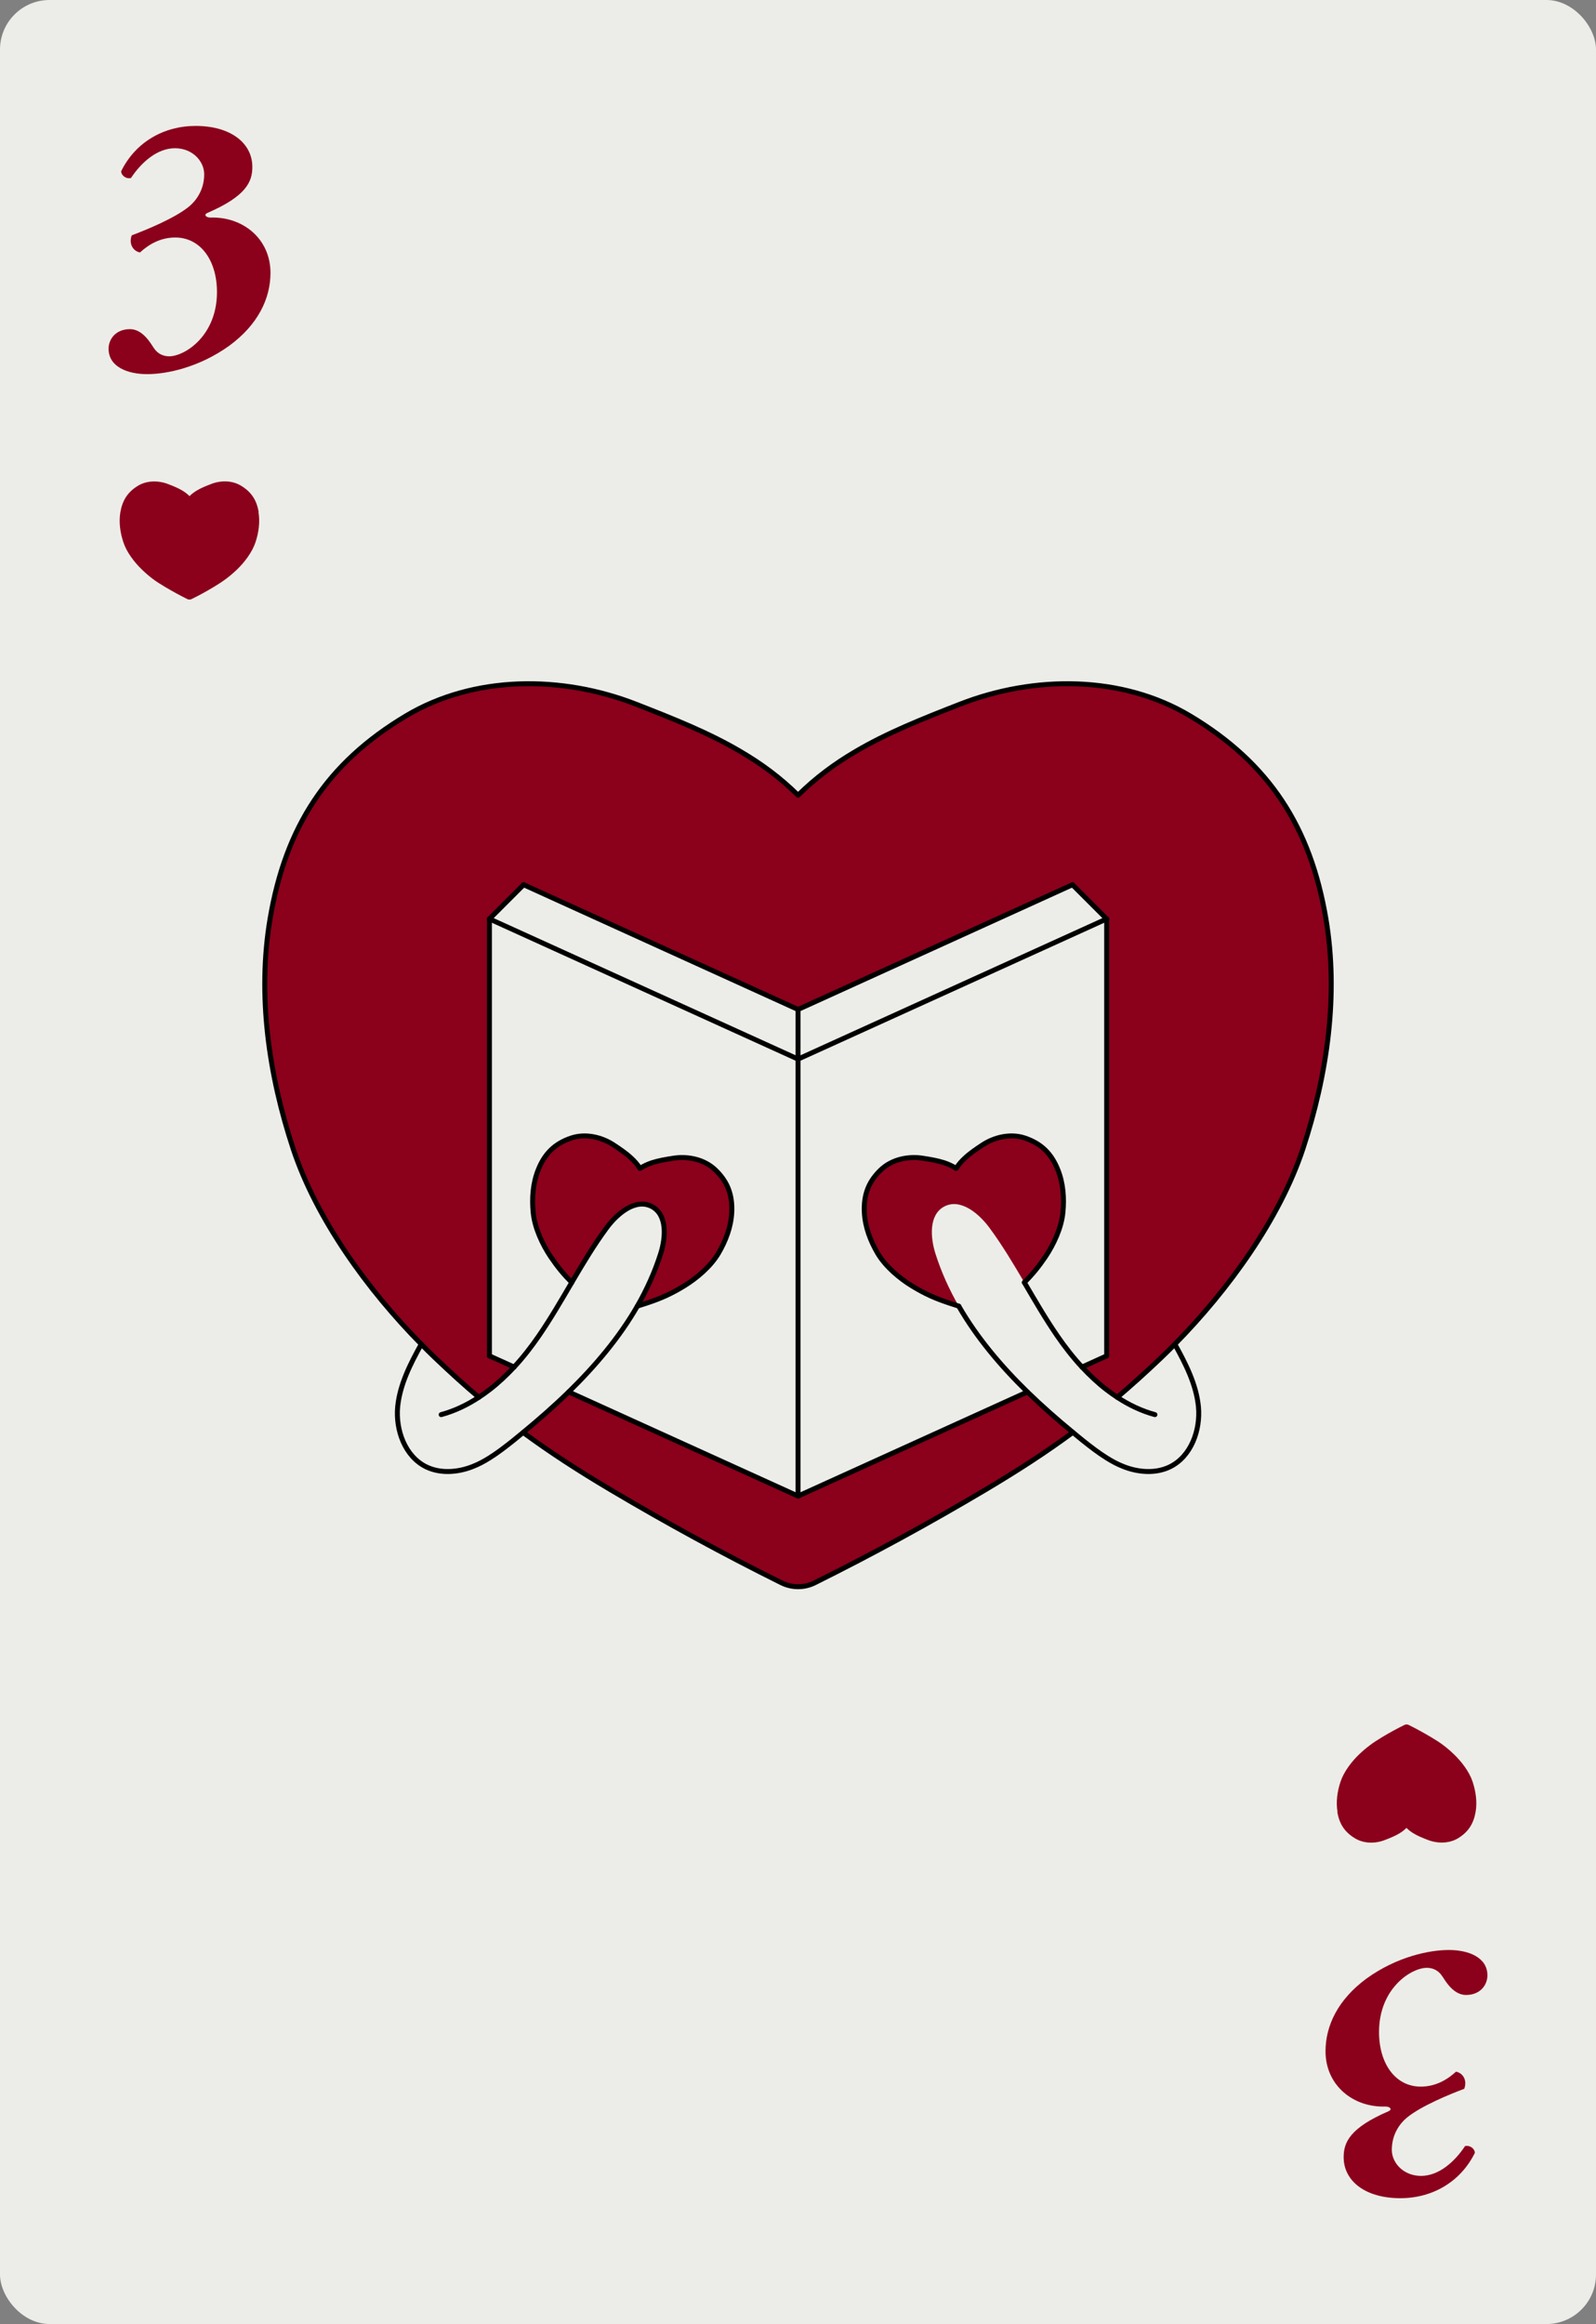 <?xml version="1.0" encoding="UTF-8"?><svg id="Layer_2" xmlns="http://www.w3.org/2000/svg" viewBox="0 0 161.09 234.55"><rect x="0" y="0" width="161.09" height="234.55" fill="#808080" stroke="none"/><defs><style>.cls-1{fill:#ecede8;}.cls-1,.cls-2{stroke-width:0px;}.cls-3{fill:none;stroke:#000;stroke-linecap:round;stroke-linejoin:round;stroke-width:.5px;}.cls-2{fill:#8b001b;}</style></defs><g id="Layer_2-2"><rect class="cls-1" width="161.09" height="234.55" rx="5" ry="5"/><path class="cls-2" d="m147.85,216.6c.5-.14,1.01.25,1.01.68-1.44,2.92-4.28,4.57-7.52,4.57-3.53,0-5.72-1.73-5.72-4.14,0-1.48.61-2.95,4.54-4.64.4-.18.14-.47-.32-.47-3.24.11-6.05-2.12-6.05-5.58,0-2.59,1.26-5.22,4.14-7.34,3.1-2.23,6.37-2.88,8.31-2.88s3.89.72,3.89,2.56c0,.97-.72,1.98-2.16,1.98-1.3,0-2.09-1.44-2.41-1.91-.43-.65-1.04-.83-1.55-.83-1.55,0-4.82,2.05-4.82,6.48,0,3.2,1.66,5.51,4.21,5.51,1.48,0,2.66-.68,3.56-1.51.72.14,1.15.9.83,1.73-1.44.54-4.36,1.73-5.8,2.92-.65.54-1.51,1.62-1.51,3.24,0,1.33,1.19,2.63,2.95,2.63s3.35-1.37,4.43-2.99Z"/><path class="cls-2" d="m134.98,182.86c.2,1.21.74,2.05,1.8,2.68.9.54,2.06.54,3.03.15.51-.2.97-.38,1.39-.63.27-.16.52-.34.76-.58.23.23.49.42.76.58.42.25.88.43,1.39.63.98.38,2.13.38,3.03-.15,1.05-.63,1.59-1.47,1.8-2.68.17-1.01.02-2.06-.3-3.03-.33-1.01-1.11-2.03-1.88-2.77-.77-.74-1.4-1.2-2.32-1.74-.74-.44-1.49-.85-2.25-1.23-.14-.07-.3-.07-.44,0-.77.38-1.52.79-2.25,1.23-.91.55-1.55,1.01-2.32,1.74-.77.74-1.54,1.75-1.88,2.77-.32.97-.47,2.03-.3,3.03Z"/><path class="cls-2" d="m13.24,17.96c-.5.14-1.01-.25-1.01-.68,1.44-2.92,4.28-4.57,7.52-4.57,3.53,0,5.72,1.73,5.72,4.14,0,1.48-.61,2.95-4.54,4.64-.4.18-.14.47.32.47,3.24-.11,6.05,2.12,6.05,5.58,0,2.59-1.26,5.22-4.14,7.34-3.1,2.23-6.37,2.88-8.31,2.88s-3.89-.72-3.89-2.56c0-.97.72-1.98,2.16-1.98,1.3,0,2.09,1.44,2.41,1.91.43.65,1.04.83,1.55.83,1.55,0,4.82-2.05,4.82-6.48,0-3.2-1.66-5.51-4.21-5.51-1.48,0-2.66.68-3.56,1.51-.72-.14-1.15-.9-.83-1.73,1.44-.54,4.36-1.73,5.8-2.92.65-.54,1.51-1.62,1.51-3.24,0-1.33-1.19-2.63-2.95-2.63s-3.35,1.37-4.43,2.99Z"/><path class="cls-2" d="m26.11,51.69c-.2-1.21-.74-2.05-1.8-2.68-.9-.54-2.06-.54-3.03-.15-.51.2-.97.38-1.39.63-.27.16-.52.34-.76.58-.23-.23-.49-.42-.76-.58-.42-.25-.88-.43-1.39-.63-.98-.38-2.13-.38-3.03.15-1.05.63-1.59,1.47-1.8,2.68-.17,1.01-.02,2.06.3,3.03.33,1.01,1.11,2.03,1.88,2.77.77.74,1.4,1.2,2.32,1.74.74.44,1.49.85,2.25,1.23.14.07.3.07.44,0,.77-.38,1.52-.79,2.25-1.23.91-.55,1.55-1.01,2.32-1.74.77-.74,1.54-1.75,1.88-2.77.32-.97.47-2.03.3-3.03Z"/><path class="cls-2" d="m133.83,92.72c1.3,7.71.13,15.76-2.31,23.19-2.35,7.11-7.55,14.28-12.94,19.75-.47.48-.94.94-1.41,1.39-1.52,1.45-2.97,2.76-4.4,3.97-.37-.24-.72-.49-1.07-.76-.89-.68-1.71-1.46-2.49-2.29l2.49-1.13v-44.1l-3.45-3.45-27.7,12.59-27.7-12.59-3.45,3.45v44.1l2.49,1.13c-.78.83-1.6,1.61-2.49,2.29-.35.27-.7.52-1.07.76-1.44-1.21-2.88-2.52-4.4-3.97-.47-.45-.94-.91-1.41-1.39-5.4-5.47-10.6-12.64-12.94-19.75-2.45-7.43-3.62-15.48-2.32-23.19,1.56-9.23,5.69-15.68,13.73-20.48,6.88-4.1,15.72-4.09,23.18-1.18,3.87,1.51,7.39,2.91,10.59,4.8,2.07,1.21,4,2.63,5.79,4.4,1.79-1.77,3.72-3.19,5.78-4.4,3.2-1.89,6.72-3.29,10.59-4.8,7.47-2.91,16.3-2.92,23.18,1.18,8.04,4.8,12.17,11.25,13.73,20.48Z"/><path class="cls-2" d="m106.77,118.05c.55,1.36.66,2.89.51,4.35-.15,1.52-.92,3.18-1.77,4.45-.7,1.03-1.32,1.78-2.12,2.58-1.11-1.89-2.23-3.77-3.53-5.53-1.09-1.47-2.94-2.99-4.56-2.13-1.55.83-1.41,3.09-.88,4.76.59,1.86,1.39,3.62,2.35,5.29-.3-.1-.6-.19-.9-.29-1.45-.48-2.48-.93-3.79-1.73-1.3-.79-2.7-1.98-3.48-3.29-.75-1.27-1.29-2.69-1.36-4.16-.08-1.75.41-3.1,1.69-4.31,1.1-1.03,2.72-1.38,4.2-1.15.77.12,1.48.24,2.14.45.43.14.84.33,1.24.58.25-.4.55-.74.88-1.04.51-.48,1.1-.88,1.75-1.31,1.25-.83,2.87-1.19,4.29-.72,1.67.56,2.69,1.57,3.34,3.2Z"/><path class="cls-2" d="m103.7,140.48c1.47,1.43,3.02,2.79,4.59,4.08-2.69,1.99-5.53,3.83-8.84,5.8-5.62,3.34-11.36,6.47-17.21,9.38-1.06.53-2.31.53-3.37,0-5.86-2.91-11.6-6.04-17.23-9.38-3.32-1.97-6.15-3.81-8.84-5.79,1.58-1.3,3.13-2.66,4.6-4.09l23.15,10.51,23.15-10.51Z"/><path class="cls-2" d="m72.17,118.04c1.28,1.21,1.77,2.56,1.69,4.31-.07,1.47-.61,2.89-1.36,4.16-.78,1.31-2.18,2.5-3.48,3.29-1.31.8-2.34,1.25-3.79,1.73-.3.1-.6.19-.9.29.96-1.67,1.76-3.43,2.35-5.29.53-1.67.67-3.93-.88-4.76-1.62-.86-3.47.66-4.56,2.13-1.3,1.76-2.42,3.64-3.53,5.53-.8-.8-1.42-1.55-2.12-2.58-.85-1.27-1.62-2.93-1.77-4.45-.15-1.46-.04-2.99.51-4.35.65-1.63,1.67-2.64,3.34-3.2,1.42-.47,3.04-.11,4.29.72.65.43,1.24.83,1.75,1.31.33.3.63.64.88,1.04.4-.25.81-.44,1.24-.58.66-.21,1.37-.33,2.14-.45,1.48-.23,3.1.12,4.2,1.15Z"/><path class="cls-3" d="m108.29,144.56c-2.69,1.99-5.53,3.83-8.84,5.8-5.62,3.34-11.36,6.47-17.21,9.38-1.06.53-2.31.53-3.37,0-5.86-2.91-11.6-6.04-17.23-9.38-3.32-1.97-6.15-3.81-8.84-5.79"/><path class="cls-3" d="m42.52,135.66c-5.4-5.47-10.6-12.64-12.94-19.75-2.45-7.43-3.62-15.48-2.32-23.19,1.56-9.23,5.69-15.68,13.73-20.48,6.88-4.1,15.72-4.09,23.18-1.18,3.87,1.51,7.39,2.91,10.59,4.8,2.07,1.21,4,2.63,5.79,4.4,1.79-1.77,3.72-3.19,5.78-4.4,3.2-1.89,6.72-3.29,10.59-4.8,7.47-2.91,16.3-2.92,23.18,1.18,8.04,4.8,12.17,11.25,13.73,20.48,1.3,7.71.13,15.76-2.31,23.19-2.35,7.11-7.55,14.28-12.94,19.75"/><path class="cls-3" d="m96.77,131.82c-.3-.1-.6-.19-.9-.29-1.45-.48-2.48-.93-3.79-1.73-1.3-.79-2.7-1.98-3.48-3.29-.75-1.27-1.29-2.69-1.36-4.16-.08-1.75.41-3.1,1.69-4.31,1.1-1.03,2.72-1.38,4.2-1.15.77.12,1.48.24,2.14.45.43.14.84.33,1.24.58.25-.4.55-.74.88-1.04.51-.48,1.1-.88,1.75-1.31,1.25-.83,2.87-1.19,4.29-.72,1.67.56,2.69,1.57,3.34,3.2.55,1.36.66,2.89.51,4.35-.15,1.52-.92,3.18-1.77,4.45-.7,1.03-1.32,1.78-2.12,2.58"/><line class="cls-3" x1="111.7" y1="136.84" x2="111.7" y2="92.74"/><line class="cls-3" x1="111.7" y1="92.74" x2="80.55" y2="106.89"/><line class="cls-3" x1="108.25" y1="89.29" x2="80.55" y2="101.88"/><line class="cls-3" x1="111.7" y1="136.84" x2="109.21" y2="137.97"/><line class="cls-3" x1="103.7" y1="140.48" x2="80.55" y2="150.99"/><path class="cls-3" d="m103.39,129.43c1.07,1.82,2.13,3.66,3.33,5.4.75,1.09,1.58,2.16,2.49,3.14.78.83,1.6,1.61,2.49,2.29.35.27.7.52,1.07.76,1.43-1.21,2.88-2.52,4.4-3.97.47-.45.94-.91,1.41-1.39,1.1,1.99,2.15,4.04,2.38,6.29.23,2.38-.74,5.06-2.9,6.1-1.44.69-3.18.55-4.67-.04-.59-.23-1.15-.53-1.69-.87-.82-.51-1.59-1.11-2.35-1.71-.35-.29-.71-.57-1.06-.87-1.57-1.29-3.12-2.65-4.59-4.08-2.68-2.62-5.1-5.48-6.93-8.66"/><path class="cls-3" d="m116.57,142.77c-1.36-.37-2.63-.98-3.8-1.75"/><line class="cls-3" x1="111.7" y1="92.74" x2="108.25" y2="89.29"/><path class="cls-3" d="m57.71,129.43c-.8-.8-1.42-1.55-2.12-2.58-.85-1.27-1.62-2.93-1.77-4.45-.15-1.46-.04-2.99.51-4.35.65-1.63,1.67-2.64,3.34-3.2,1.42-.47,3.04-.11,4.29.72.65.43,1.24.83,1.75,1.31.33.3.63.64.88,1.04.4-.25.81-.44,1.24-.58.66-.21,1.37-.33,2.14-.45,1.48-.23,3.1.12,4.2,1.15,1.28,1.21,1.77,2.56,1.69,4.31-.07,1.47-.61,2.89-1.36,4.16-.78,1.31-2.18,2.5-3.48,3.29-1.31.8-2.34,1.25-3.79,1.73-.3.1-.6.19-.9.29"/><polyline class="cls-3" points="80.55 150.99 80.55 106.89 80.55 101.88"/><line class="cls-3" x1="49.4" y1="92.74" x2="49.4" y2="136.84"/><line class="cls-3" x1="80.55" y1="106.89" x2="49.4" y2="92.74"/><line class="cls-3" x1="80.55" y1="101.88" x2="52.85" y2="89.29"/><line class="cls-3" x1="51.89" y1="137.97" x2="49.4" y2="136.84"/><line class="cls-3" x1="80.55" y1="150.99" x2="57.4" y2="140.48"/><path class="cls-3" d="m57.71,129.43c1.11-1.89,2.23-3.77,3.53-5.53,1.09-1.47,2.94-2.99,4.56-2.13,1.55.83,1.41,3.09.88,4.76-.59,1.86-1.39,3.62-2.35,5.29-1.83,3.18-4.25,6.04-6.93,8.66-1.47,1.43-3.02,2.79-4.6,4.09-.35.29-.7.58-1.05.86-.76.6-1.53,1.2-2.35,1.71-.54.34-1.1.64-1.69.87-1.49.59-3.23.73-4.67.04-2.16-1.04-3.13-3.72-2.9-6.1.23-2.25,1.28-4.3,2.38-6.29.47.48.94.94,1.41,1.39,1.52,1.45,2.96,2.76,4.4,3.97.37-.24.72-.49,1.07-.76.89-.68,1.71-1.46,2.49-2.29.91-.98,1.74-2.05,2.49-3.14,1.2-1.74,2.26-3.58,3.33-5.4Z"/><path class="cls-3" d="m48.33,141.02c-1.17.77-2.44,1.38-3.8,1.75"/><line class="cls-3" x1="52.85" y1="89.29" x2="49.4" y2="92.74"/></g></svg>